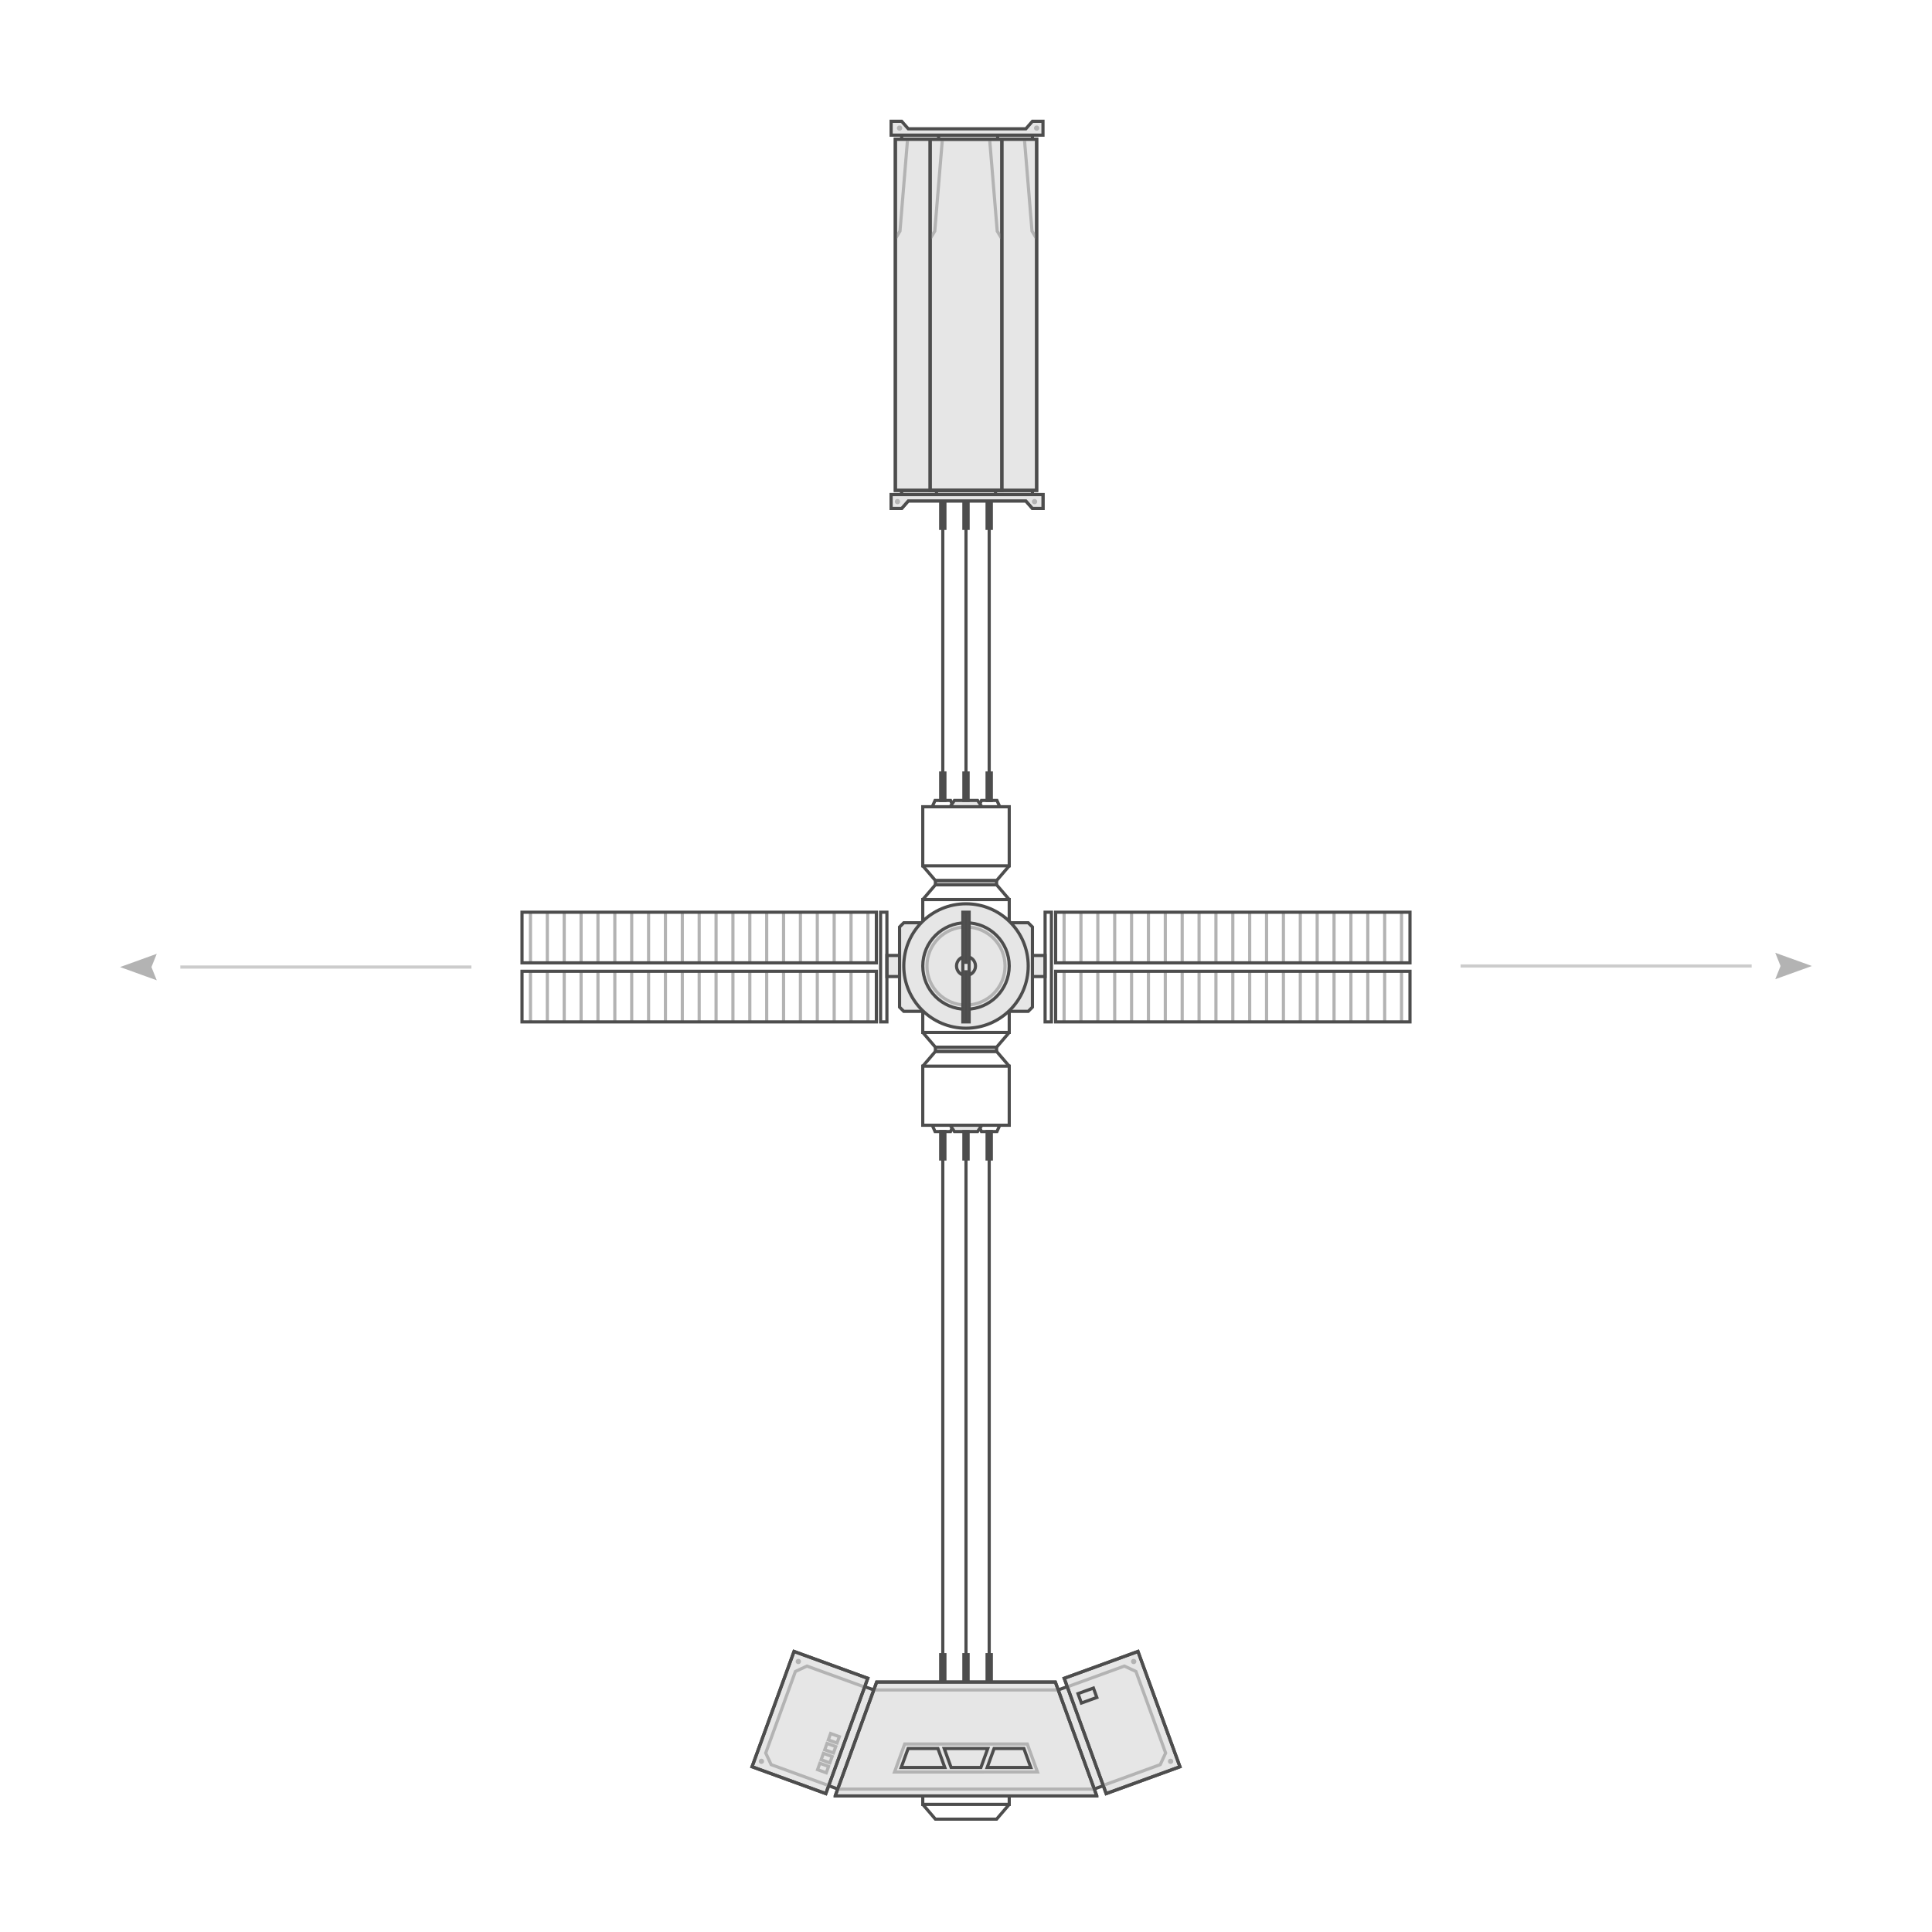 <svg xmlns="http://www.w3.org/2000/svg" viewBox="0 0 916 916">
    <defs>
        <style>.cls-9{fill:#e6e6e6;}.cls-9,.cls-10{stroke:#4d4d4d;}.cls-9,.cls-10,.cls-11,.cls-13,.cls-14{stroke-miterlimit:10;stroke-width:1.5px;}.cls-10,.cls-11,.cls-13,.cls-15{fill:none;}.cls-11,.cls-14{stroke:#b3b3b3;}.cls-12,.cls-14{fill:#b3b3b3;}.cls-13{stroke:#ccc;}</style>
    </defs>
    <g id="Layer_2" data-name="Layer 2">
        <g id="Layer_3" data-name="Layer 3">
            <rect class="cls-9" x="507.59" y="798.92" width="9.83" height="49.98" transform="translate(-250.89 224.97) rotate(-20)"/>
            <rect class="cls-9" x="398.59" y="798.92" width="9.83" height="49.98" transform="translate(306.13 -88.32) rotate(20)"/>
            <polyline class="cls-10" points="442 382.5 443.33 379.5 450.67 379.5 452 382.5"/>
            <polyline class="cls-10" points="464 382.5 465.33 379.5 472.67 379.5 474 382.5"/>
            <polyline class="cls-9" points="450.5 382.5 452.5 379.5 463.5 379.5 465.5 382.5"/>
            <polyline class="cls-10" points="474 533.5 472.67 536.5 465.33 536.5 464 533.5"/>
            <polyline class="cls-10" points="452 533.5 450.67 536.5 443.33 536.5 442 533.5"/>
            <polyline class="cls-9" points="465.5 533.5 463.5 536.5 452.5 536.5 450.5 533.5"/>
            <rect class="cls-10" x="437.5" y="461.5" width="41" height="28" transform="translate(916 951) rotate(180)"/>
            <polyline class="cls-10" points="478.5 489.5 472.5 496.5 443.5 496.5 437.5 489.5"/>
            <rect class="cls-10" x="437.5" y="851.5" width="41" height="4" transform="translate(916 1707) rotate(180)"/>
            <polyline class="cls-10" points="478.5 855.5 472.5 862.5 443.5 862.5 437.5 855.5"/>
            <rect class="cls-10" x="437.5" y="382.5" width="41" height="28" transform="translate(916 793) rotate(180)"/>
            <polyline class="cls-10" points="478.5 410.5 472.5 417.5 443.5 417.5 437.5 410.5"/>
            <rect class="cls-10" x="437.5" y="426.5" width="41" height="28"/>
            <rect class="cls-9" x="420.5" y="453" width="75" height="10"/>
            <polygon class="cls-9" points="428.5 437.5 426.5 439.5 426.5 477.5 428.5 479.5 487.5 479.5 489.5 477.5 489.5 439.5 487.5 437.5 428.5 437.5"/>
            <circle class="cls-9" cx="458" cy="458" r="29.5"/>
            <rect class="cls-10" x="495.5" y="432.5" width="3" height="52"/>
            <rect class="cls-10" x="417.5" y="432.5" width="3" height="52"/>
            <line class="cls-11" x1="512.5" y1="432.64" x2="512.5" y2="456.5"/>
            <line class="cls-11" x1="504.5" y1="432.64" x2="504.5" y2="456.5"/>
            <line class="cls-11" x1="520.5" y1="432.64" x2="520.5" y2="456.5"/>
            <line class="cls-11" x1="528.5" y1="432.64" x2="528.5" y2="456.5"/>
            <line class="cls-11" x1="536.5" y1="432.64" x2="536.5" y2="456.5"/>
            <line class="cls-11" x1="544.5" y1="432.64" x2="544.5" y2="456.5"/>
            <line class="cls-11" x1="552.5" y1="432.64" x2="552.5" y2="456.5"/>
            <line class="cls-11" x1="560.5" y1="432.64" x2="560.5" y2="456.5"/>
            <line class="cls-11" x1="568.5" y1="432.64" x2="568.5" y2="456.5"/>
            <line class="cls-11" x1="576.5" y1="432.64" x2="576.5" y2="456.5"/>
            <line class="cls-11" x1="584.5" y1="432.64" x2="584.5" y2="456.5"/>
            <line class="cls-11" x1="592.5" y1="432.64" x2="592.5" y2="456.5"/>
            <line class="cls-11" x1="600.5" y1="432.64" x2="600.5" y2="456.5"/>
            <line class="cls-11" x1="608.5" y1="432.64" x2="608.5" y2="456.5"/>
            <line class="cls-11" x1="616.5" y1="432.64" x2="616.5" y2="456.5"/>
            <line class="cls-11" x1="624.5" y1="432.64" x2="624.5" y2="456.5"/>
            <line class="cls-11" x1="632.5" y1="432.64" x2="632.5" y2="456.5"/>
            <line class="cls-11" x1="640.5" y1="432.64" x2="640.5" y2="456.5"/>
            <line class="cls-11" x1="648.5" y1="432.64" x2="648.5" y2="456.5"/>
            <line class="cls-11" x1="656.5" y1="432.64" x2="656.5" y2="456.5"/>
            <line class="cls-11" x1="664.5" y1="432.64" x2="664.5" y2="456.5"/>
            <line class="cls-11" x1="504.5" y1="460.64" x2="504.5" y2="484.5"/>
            <line class="cls-11" x1="512.5" y1="460.64" x2="512.5" y2="484.5"/>
            <line class="cls-11" x1="520.5" y1="460.64" x2="520.5" y2="484.5"/>
            <line class="cls-11" x1="528.5" y1="460.64" x2="528.5" y2="484.5"/>
            <line class="cls-11" x1="536.5" y1="460.64" x2="536.5" y2="484.5"/>
            <line class="cls-11" x1="544.5" y1="460.64" x2="544.5" y2="484.5"/>
            <line class="cls-11" x1="552.5" y1="460.64" x2="552.5" y2="484.5"/>
            <line class="cls-11" x1="560.5" y1="460.64" x2="560.5" y2="484.5"/>
            <line class="cls-11" x1="568.5" y1="460.64" x2="568.5" y2="484.5"/>
            <line class="cls-11" x1="576.5" y1="460.64" x2="576.5" y2="484.5"/>
            <line class="cls-11" x1="584.5" y1="460.64" x2="584.5" y2="484.5"/>
            <line class="cls-11" x1="592.5" y1="460.64" x2="592.5" y2="484.5"/>
            <line class="cls-11" x1="600.5" y1="460.64" x2="600.5" y2="484.5"/>
            <line class="cls-11" x1="608.5" y1="460.64" x2="608.5" y2="484.5"/>
            <line class="cls-11" x1="616.5" y1="460.64" x2="616.5" y2="484.5"/>
            <line class="cls-11" x1="624.5" y1="460.64" x2="624.5" y2="484.5"/>
            <line class="cls-11" x1="632.5" y1="460.64" x2="632.5" y2="484.5"/>
            <line class="cls-11" x1="640.5" y1="460.64" x2="640.5" y2="484.5"/>
            <line class="cls-11" x1="648.5" y1="460.64" x2="648.5" y2="484.5"/>
            <line class="cls-11" x1="656.5" y1="460.64" x2="656.5" y2="484.5"/>
            <line class="cls-11" x1="664.5" y1="460.64" x2="664.5" y2="484.5"/>
            <line class="cls-11" x1="251.5" y1="432.64" x2="251.5" y2="456.5"/>
            <line class="cls-11" x1="259.5" y1="432.64" x2="259.5" y2="456.5"/>
            <line class="cls-11" x1="267.5" y1="432.64" x2="267.5" y2="456.5"/>
            <line class="cls-11" x1="275.5" y1="432.64" x2="275.5" y2="456.5"/>
            <line class="cls-11" x1="283.5" y1="432.64" x2="283.5" y2="456.5"/>
            <line class="cls-11" x1="291.5" y1="432.64" x2="291.5" y2="456.5"/>
            <line class="cls-11" x1="299.5" y1="432.64" x2="299.5" y2="456.5"/>
            <line class="cls-11" x1="307.5" y1="432.64" x2="307.5" y2="456.5"/>
            <line class="cls-11" x1="315.5" y1="432.64" x2="315.5" y2="456.5"/>
            <line class="cls-11" x1="323.5" y1="432.64" x2="323.5" y2="456.5"/>
            <line class="cls-11" x1="331.5" y1="432.64" x2="331.5" y2="456.5"/>
            <line class="cls-11" x1="339.5" y1="432.64" x2="339.5" y2="456.5"/>
            <line class="cls-11" x1="347.5" y1="432.64" x2="347.5" y2="456.5"/>
            <line class="cls-11" x1="355.5" y1="432.64" x2="355.5" y2="456.5"/>
            <line class="cls-11" x1="363.5" y1="432.64" x2="363.5" y2="456.5"/>
            <line class="cls-11" x1="371.5" y1="432.64" x2="371.5" y2="456.5"/>
            <line class="cls-11" x1="379.5" y1="432.64" x2="379.5" y2="456.5"/>
            <line class="cls-11" x1="387.5" y1="432.64" x2="387.5" y2="456.5"/>
            <line class="cls-11" x1="395.5" y1="432.64" x2="395.5" y2="456.5"/>
            <line class="cls-11" x1="403.5" y1="432.64" x2="403.5" y2="456.5"/>
            <line class="cls-11" x1="411.5" y1="432.64" x2="411.5" y2="456.5"/>
            <line class="cls-11" x1="251.5" y1="460.64" x2="251.5" y2="484.5"/>
            <line class="cls-11" x1="259.5" y1="460.64" x2="259.5" y2="484.5"/>
            <line class="cls-11" x1="267.5" y1="460.64" x2="267.5" y2="484.5"/>
            <line class="cls-11" x1="275.5" y1="460.64" x2="275.5" y2="484.5"/>
            <line class="cls-11" x1="283.5" y1="460.64" x2="283.5" y2="484.5"/>
            <line class="cls-11" x1="291.5" y1="460.64" x2="291.5" y2="484.5"/>
            <line class="cls-11" x1="299.5" y1="460.64" x2="299.5" y2="484.5"/>
            <line class="cls-11" x1="307.5" y1="460.64" x2="307.5" y2="484.5"/>
            <line class="cls-11" x1="315.5" y1="460.64" x2="315.5" y2="484.5"/>
            <line class="cls-11" x1="323.5" y1="460.64" x2="323.5" y2="484.5"/>
            <line class="cls-11" x1="331.5" y1="460.64" x2="331.5" y2="484.5"/>
            <line class="cls-11" x1="339.5" y1="460.64" x2="339.5" y2="484.5"/>
            <line class="cls-11" x1="347.5" y1="460.64" x2="347.5" y2="484.5"/>
            <line class="cls-11" x1="355.5" y1="460.64" x2="355.5" y2="484.5"/>
            <line class="cls-11" x1="363.5" y1="460.64" x2="363.5" y2="484.5"/>
            <line class="cls-11" x1="371.5" y1="460.64" x2="371.5" y2="484.5"/>
            <line class="cls-11" x1="379.5" y1="460.64" x2="379.5" y2="484.5"/>
            <line class="cls-11" x1="387.5" y1="460.64" x2="387.5" y2="484.5"/>
            <line class="cls-11" x1="395.5" y1="460.64" x2="395.5" y2="484.5"/>
            <line class="cls-11" x1="403.5" y1="460.64" x2="403.5" y2="484.5"/>
            <line class="cls-11" x1="411.5" y1="460.64" x2="411.5" y2="484.5"/>
            <rect class="cls-10" x="500.5" y="432.5" width="168" height="24"/>
            <rect class="cls-10" x="500.5" y="460.5" width="168" height="24"/>
            <rect class="cls-10" x="247.5" y="432.5" width="168" height="24"/>
            <rect class="cls-10" x="247.5" y="460.5" width="168" height="24"/>
            <polyline class="cls-10" points="437.5 426.5 443.5 419.5 472.5 419.5 478.5 426.5"/>
            <rect class="cls-10" x="437.5" y="505.5" width="41" height="28"/>
            <polyline class="cls-10" points="437.5 505.5 443.5 498.5 472.5 498.5 478.5 505.5"/>
            <rect class="cls-10" x="443.5" y="417.5" width="29" height="2"/>
            <rect class="cls-10" x="443.5" y="496.5" width="29" height="2"/>
            <circle class="cls-10" cx="458" cy="458" r="20.5"/>
            <circle class="cls-10" cx="458" cy="458" r="4.5"/>
            <circle class="cls-11" cx="458" cy="458" r="18.5"/>
            <rect class="cls-9" x="456.5" y="432.5" width="3" height="52"/>
            <line class="cls-10" x1="458" y1="432" x2="458" y2="457"/>
            <line class="cls-10" x1="458" y1="460" x2="458" y2="485"/>
            <line class="cls-10" x1="469" y1="379.5" x2="469" y2="237"/>
            <line class="cls-10" x1="447" y1="379.5" x2="447" y2="237"/>
            <line class="cls-10" x1="458" y1="379.5" x2="458" y2="237"/>
            <line class="cls-10" x1="469" y1="797" x2="469" y2="536.25"/>
            <line class="cls-10" x1="447" y1="797" x2="447" y2="536.25"/>
            <line class="cls-10" x1="458" y1="797" x2="458" y2="536.25"/>
            <rect class="cls-10" x="457" y="366.5" width="2" height="13"/>
            <rect class="cls-10" x="446" y="366.5" width="2" height="13"/>
            <rect class="cls-10" x="468" y="366.5" width="2" height="13"/>
            <rect class="cls-10" x="457" y="237.5" width="2" height="13"/>
            <rect class="cls-10" x="446" y="237.5" width="2" height="13"/>
            <rect class="cls-10" x="468" y="237.5" width="2" height="13"/>
            <rect class="cls-10" x="457" y="536.5" width="2" height="13"/>
            <rect class="cls-10" x="446" y="536.5" width="2" height="13"/>
            <rect class="cls-10" x="468" y="536.5" width="2" height="13"/>
            <rect class="cls-10" x="457" y="784.5" width="2" height="13"/>
            <rect class="cls-10" x="446" y="784.5" width="2" height="13"/>
            <rect class="cls-10" x="468" y="784.5" width="2" height="13"/>
            <polygon class="cls-9" points="500.36 797.5 415.64 797.5 396 851.45 396 851.5 520 851.5 520 851.45 500.36 797.5"/>
            <rect class="cls-9" x="513.39" y="787.59" width="37.22" height="58.18" transform="translate(-247.24 231.21) rotate(-20)"/>
            <rect class="cls-9" x="365.39" y="787.59" width="37.22" height="58.18" transform="translate(302.48 -82.08) rotate(20)"/>
            <line class="cls-11" x1="414.28" y1="801.24" x2="501.72" y2="801.24"/>
            <line class="cls-11" x1="397" y1="848.24" x2="519" y2="848.24"/>
            <polygon class="cls-10" points="500.36 797.5 415.64 797.5 396 851.45 396 851.5 520 851.5 520 851.45 500.36 797.5"/>
            <polygon class="cls-10" points="450.94 838 465.06 838 468.33 829 447.67 829 450.94 838"/>
            <polygon class="cls-10" points="485.44 829 471.32 829 468.05 838 488.72 838 485.44 829"/>
            <polygon class="cls-10" points="444.68 829 430.56 829 427.28 838 447.95 838 444.68 829"/>
            <polygon class="cls-11" points="424.12 840.13 451.56 840.13 491.88 840.12 487.06 826.87 428.94 826.87 424.12 840.13"/>
            <polyline class="cls-11" points="523.05 846.49 550.09 836.65 552.65 831.14 538.58 792.48 533.09 789.92 506.04 799.76"/>
            <polyline class="cls-11" points="392.64 846.49 365.61 836.65 363.04 831.14 377.11 792.48 382.6 789.92 409.65 799.76"/>
            <rect class="cls-10" x="513.39" y="787.59" width="37.22" height="58.18" transform="translate(-247.24 231.21) rotate(-20)"/>
            <rect class="cls-10" x="365.39" y="787.59" width="37.22" height="58.18" transform="translate(302.48 -82.08) rotate(20)"/>
            <circle class="cls-12" cx="378.5" cy="787.75" r="1.25"/>
            <circle class="cls-12" cx="537.5" cy="787.75" r="1.25"/>
            <circle class="cls-12" cx="361" cy="835.07" r="1.25"/>
            <circle class="cls-12" cx="555" cy="835.07" r="1.25"/>
            <rect class="cls-10" x="513.14" y="800.23" width="7.78" height="4.74" transform="matrix(0.94, -0.34, 0.34, 0.94, -243.33, 225.24)"/>
            <rect class="cls-11" x="391.35" y="823.09" width="4.4" height="3.21" transform="matrix(0.94, 0.34, -0.34, 0.94, 305.79, -84.87)"/>
            <rect class="cls-11" x="389.64" y="827.78" width="4.4" height="3.21" transform="matrix(0.94, 0.34, -0.34, 0.94, 307.3, -84)"/>
            <rect class="cls-11" x="387.93" y="832.48" width="4.4" height="3.21" transform="matrix(0.94, 0.34, -0.34, 0.94, 308.8, -83.13)"/>
            <rect class="cls-11" x="386.22" y="837.18" width="4.4" height="3.21" transform="matrix(0.94, 0.34, -0.34, 0.94, 310.31, -82.26)"/>
            <rect class="cls-9" x="461.5" y="232.5" width="28" height="2"/>
            <rect class="cls-9" x="427.5" y="232.5" width="28" height="2"/>
            <rect class="cls-9" x="444" y="232.5" width="28" height="2"/>
            <polygon class="cls-9" points="422.5 234.5 422.5 237.5 422.5 241.07 427.5 241.07 430.63 237.5 486.38 237.5 489.5 241.07 494.5 241.07 494.5 237.5 494.5 234.5 422.5 234.5"/>
            <circle class="cls-12" cx="490.5" cy="237.83" r="1.25"/>
            <circle class="cls-12" cx="425.5" cy="237.83" r="1.25"/>
            <rect class="cls-9" x="461.5" y="232.5" width="28" height="2"/>
            <rect class="cls-9" x="427.5" y="232.5" width="28" height="2"/>
            <rect class="cls-9" x="444" y="232.5" width="28" height="2"/>
            <polygon class="cls-9" points="422.5 234.5 422.5 237.5 422.5 241.07 427.5 241.07 430.63 237.5 486.38 237.5 489.5 241.07 494.5 241.07 494.5 237.5 494.5 234.5 422.5 234.5"/>
            <circle class="cls-12" cx="490.5" cy="237.83" r="1.25"/>
            <circle class="cls-12" cx="425.5" cy="237.83" r="1.25"/>
            <rect class="cls-9" x="427.5" y="64.07" width="28" height="2" transform="translate(883 130.15) rotate(180)"/>
            <rect class="cls-9" x="461.5" y="64.07" width="28" height="2" transform="translate(951 130.15) rotate(180)"/>
            <rect class="cls-9" x="445" y="64.07" width="28" height="2" transform="translate(918 130.15) rotate(180)"/>
            <polygon class="cls-9" points="494.5 64.07 494.5 61.07 494.5 57.5 489.5 57.5 486.38 61.07 430.63 61.07 427.5 57.5 422.5 57.5 422.5 61.07 422.5 64.07 494.5 64.07"/>
            <circle class="cls-12" cx="426.5" cy="60.74" r="1.25"/>
            <circle class="cls-12" cx="491.5" cy="60.74" r="1.25"/>
            <rect class="cls-9" x="424.5" y="66" width="34" height="166.5"/>
            <rect class="cls-9" x="457.5" y="66" width="34" height="166.5"/>
            <rect class="cls-9" x="441" y="66" width="34" height="166.5"/>
            <polyline class="cls-11" points="469.2 66 472.8 109.56 474.8 112.91"/>
            <polyline class="cls-11" points="446.8 66 443.2 109.56 441.2 112.91"/>
            <polyline class="cls-11" points="485.7 66 489.3 109.56 491.3 112.91"/>
            <polyline class="cls-11" points="430.3 66 426.7 109.56 424.7 112.91"/>
            <rect class="cls-10" x="441" y="66" width="34" height="166.5"/>
            <rect class="cls-10" x="424.5" y="66" width="67" height="166.5"/>
            <line class="cls-13" x1="692.5" y1="458" x2="830.5" y2="458"/>
            <polygon class="cls-14" points="856.86 458 843 453 845 458 843 463 856.86 458"/>
            <line class="cls-13" x1="223.5" y1="458.5" x2="85.5" y2="458.5"/>
            <polygon class="cls-14" points="59.14 458.5 73 463.5 71 458.5 73 453.5 59.14 458.5"/>
            <rect class="cls-15" width="916" height="916"/>
        </g>
    </g>
</svg>
